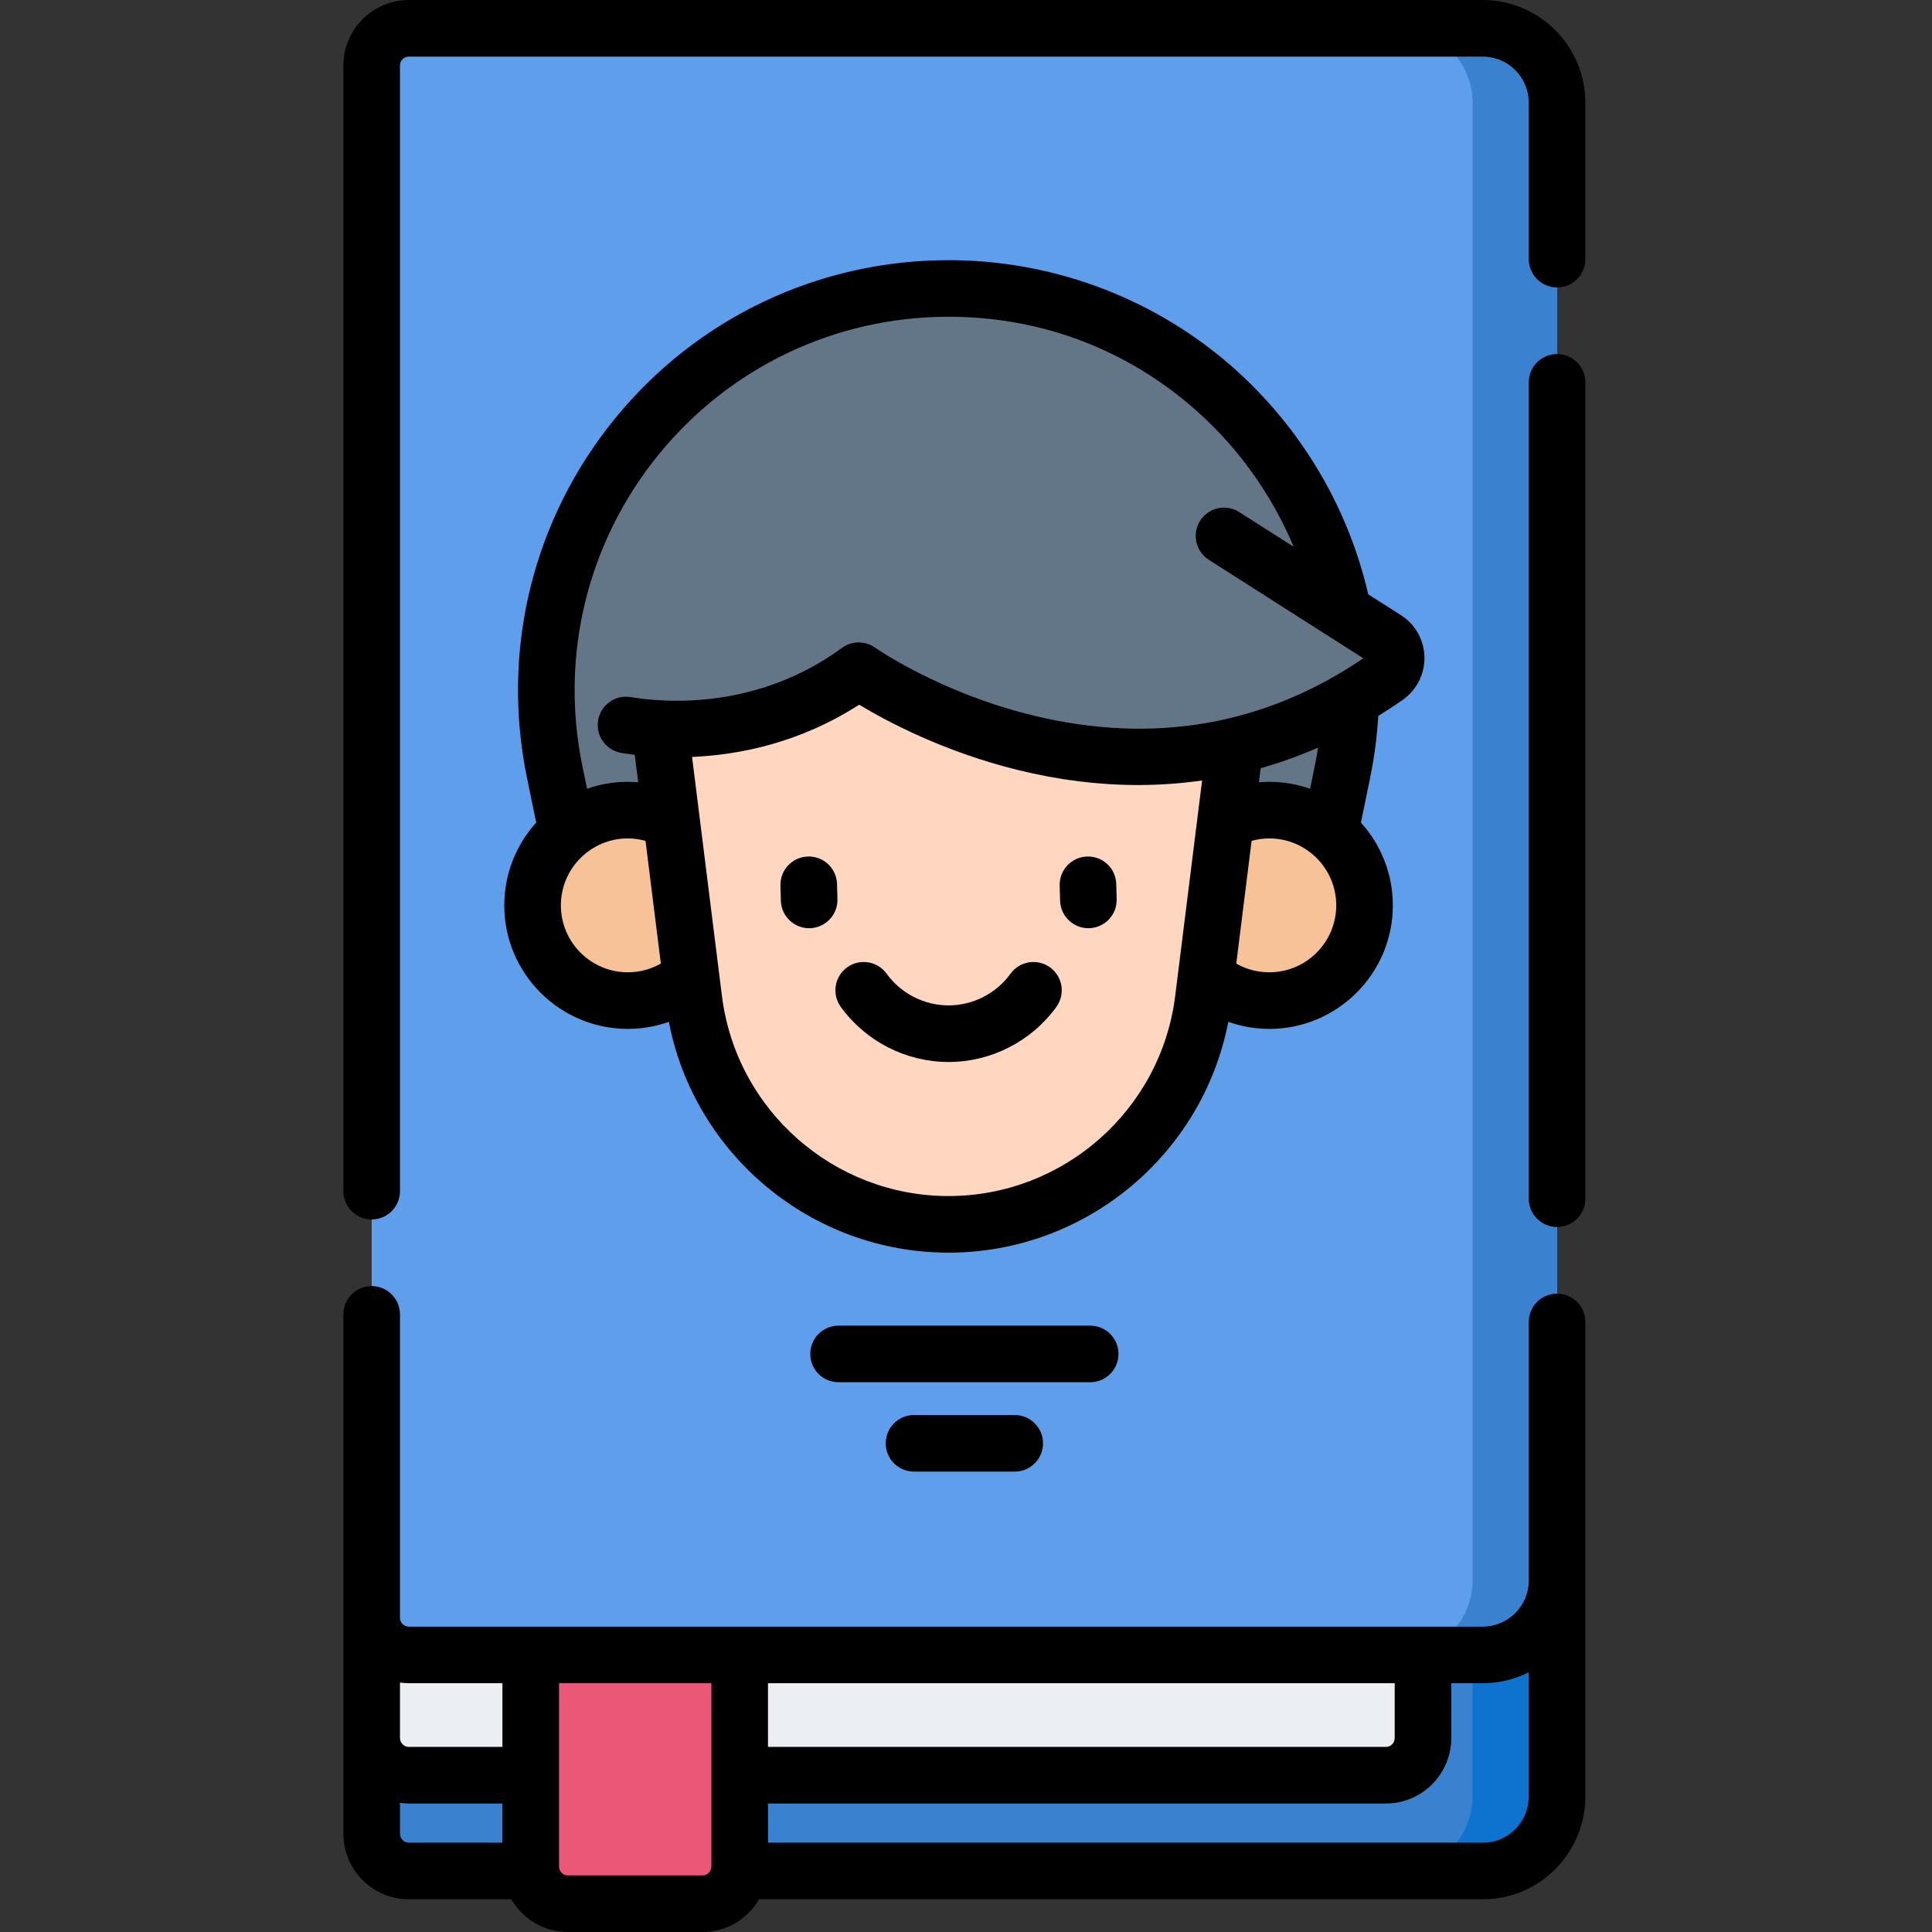 <svg height="512pt" viewBox="-91 0 512 512" width="512pt" xmlns="http://www.w3.org/2000/svg"><rect x="-91" y="0" width="512" height="512" fill="#333333" stroke="none"/><path d="m7.5 407.102v78.828c0 5.465 4.387 9.898 9.801 9.898h284.73c10.828 0 19.602-8.863 19.602-19.797v-68.93zm0 0" fill="#3a82d0"/><path d="m299.242 407.102v68.926c0 10.938-8.773 19.797-19.602 19.797h22.387c10.832 0 19.602-8.859 19.602-19.797v-68.926zm0 0" fill="#0d73ce"/><path d="m276.258 470.445h-258.906c-5.441 0-9.852-4.41-9.852-9.848v-47.207h278.609v47.207c0 5.438-4.41 9.848-9.852 9.848zm0 0" fill="#ebeef2"/><path d="m95.219 504.5h-35.773c-5.41 0-9.801-4.434-9.801-9.898v-73.023h55.375v73.023c.004 5.465-4.387 9.898-9.801 9.898zm0 0" fill="#eb5777"/><path d="m301.934 438.57h-284.582c-5.441 0-9.852-4.41-9.852-9.852v-411.367c0-5.441 4.41-9.852 9.852-9.852h284.582c10.879 0 19.699 8.82 19.699 19.699v391.668c0 10.883-8.82 19.703-19.699 19.703zm0 0" fill="#5f9eeb"/><path d="m321.629 27.297v391.473c0 10.938-8.77 19.797-19.602 19.797h-22.387c10.828 0 19.602-8.859 19.602-19.797v-391.473c0-10.93-8.773-19.797-19.602-19.797h22.387c10.832 0 19.602 8.867 19.602 19.797zm0 0" fill="#3a82d0"/><path d="m61.203 229.938h198.352l5.23-25.516c13.551-66.09-36.941-127.984-104.406-127.984s-117.957 61.895-104.406 127.984zm0 0" fill="#627687"/><path d="m270.617 239.93c0 13.938-11.301 25.238-25.238 25.238-13.941 0-25.242-11.301-25.242-25.238 0-13.941 11.301-25.242 25.242-25.242 13.938 0 25.238 11.301 25.238 25.242zm0 0" fill="#f8c298"/><path d="m100.617 239.93c0 13.938-11.301 25.238-25.238 25.238-13.941 0-25.242-11.301-25.242-25.238 0-13.941 11.301-25.242 25.242-25.242 13.938 0 25.238 11.301 25.238 25.242zm0 0" fill="#f8c298"/><path d="m160.379 324.465c-34.309 0-63.25-25.551-67.5-59.594l-12.559-100.523h160.113l-12.555 100.523c-4.254 34.043-33.191 59.594-67.5 59.594zm0 0" fill="#ffd6c0"/><path d="m70.254 191.164s34.562 9.762 66.309-13.41c0 0 70.891 50.262 139.867 1.574 3.496-2.469 3.41-7.688-.203-9.988l-42.848-27.312h-163.125zm0 0" fill="#627687"/><path d="m321.633 93.828c-4.141 0-7.5 3.359-7.5 7.5v216.34c0 4.145 3.359 7.5 7.5 7.5 4.145 0 7.5-3.355 7.5-7.5v-216.34c0-4.141-3.355-7.5-7.5-7.5zm0 0"/><path d="m321.633 342.828c-4.141 0-7.5 3.359-7.5 7.5v68.539c0 6.73-5.473 12.203-12.199 12.203h-284.582c-1.297 0-2.352-1.055-2.352-2.352v-80.391c0-4.141-3.359-7.5-7.5-7.5s-7.5 3.359-7.5 7.5v137.602c0 9.594 7.762 17.395 17.301 17.395h27.203c3 5.18 8.566 8.676 14.945 8.676h35.77c6.379 0 11.945-3.496 14.945-8.676h191.867c14.945 0 27.102-12.246 27.102-27.297v-125.699c0-4.141-3.355-7.5-7.5-7.5zm-209.109 103.242h166.086v14.477c0 1.324-1.031 2.398-2.305 2.398h-163.781zm-95.172 0h24.793v16.875h-24.844c-1.27 0-2.301-1.074-2.301-2.398v-14.656c.77.105 1.551.18 2.352.18zm-2.352 39.859v-8.156c.754.102 1.52.172 2.301.172h24.844v10.379h-24.844c-1.27 0-2.301-1.074-2.301-2.395zm80.219 11.07h-35.77c-1.27 0-2.305-1.074-2.305-2.398v-48.531h40.379v48.531c0 1.324-1.035 2.398-2.305 2.398zm206.812-8.676h-189.508v-10.379h163.785c9.539 0 17.301-7.805 17.301-17.395v-14.48h8.324c4.387 0 8.527-1.051 12.199-2.902v32.859c0 6.781-5.43 12.297-12.102 12.297zm0 0"/><path d="m301.934 0h-284.582c-9.57 0-17.352 7.781-17.352 17.352v298.316c0 4.145 3.359 7.5 7.5 7.5s7.5-3.355 7.5-7.5v-298.316c0-1.297 1.055-2.352 2.352-2.352h284.582c6.727 0 12.199 5.473 12.199 12.199v41.469c0 4.141 3.359 7.5 7.5 7.5 4.145 0 7.5-3.359 7.5-7.5v-41.469c0-14.996-12.203-27.199-27.199-27.199zm0 0"/><path d="m75.379 272.668c3.754 0 7.41-.648 10.871-1.867 6.812 35.199 37.816 61.164 74.129 61.164s67.32-25.965 74.129-61.168c3.465 1.219 7.129 1.871 10.871 1.871 18.051 0 32.738-14.688 32.738-32.738 0-8.434-3.203-16.129-8.457-21.938l2.473-12.066c1.098-5.352 1.793-10.785 2.125-16.191 2.188-1.359 4.359-2.77 6.496-4.277 3.699-2.613 5.844-6.871 5.738-11.391-.109-4.5-2.438-8.633-6.234-11.051l-8.66-5.52c-5.559-24.141-19.031-46.129-38.184-62.133-20.387-17.039-46.324-26.422-73.035-26.422-34.422 0-66.641 15.293-88.398 41.965-21.758 26.672-30.27 61.305-23.359 95.023l2.473 12.062c-5.25 5.809-8.457 13.504-8.457 21.938 0 18.051 14.688 32.738 32.742 32.738zm-17.742-32.738c0-9.785 7.961-17.742 17.742-17.742 1.605 0 3.172.227 4.688.645l4.062 32.52c-2.656 1.512-5.645 2.316-8.75 2.316-9.781 0-17.742-7.957-17.742-17.738zm102.742 77.035c-30.465 0-56.285-22.797-60.059-53.023l-7.914-63.344c12.527-.543 28.555-3.719 44.293-13.848 7.129 4.316 22.277 12.445 42.141 17.332 10.758 2.645 21.391 3.961 31.812 3.957 5.711 0 11.352-.414 16.918-1.203l-7.133 57.105c-3.777 30.227-29.598 53.023-60.059 53.023zm85-59.297c-3.098 0-6.098-.793-8.754-2.305l4.062-32.531c1.52-.414 3.086-.645 4.691-.645 9.781 0 17.738 7.957 17.738 17.738 0 9.785-7.957 17.742-17.738 17.742zm12.059-54.754-1.254 6.113c-3.383-1.188-7.02-1.84-10.805-1.84-.922 0-1.84.047-2.75.121l.465-3.73c5.16-1.453 10.227-3.281 15.195-5.445-.25 1.598-.527 3.195-.852 4.781zm-173.832-82.527c18.898-23.164 46.879-36.449 76.773-36.449 23.535 0 45.465 7.934 63.418 22.934 12.309 10.289 21.91 23.414 28.039 38.027l-14.426-9.195c-3.496-2.227-8.129-1.199-10.355 2.293-2.227 3.492-1.199 8.129 2.293 10.355l40.949 26.102c-26.156 17.77-55.539 22.879-87.375 15.184-24.781-5.992-41.859-17.891-42.02-18.004-2.629-1.863-6.156-1.84-8.762.062-22.496 16.422-46.664 14.59-56.008 13.035-4.086-.676-7.949 2.086-8.625 6.176-.68 4.086 2.082 7.945 6.172 8.625 1.031.172 2.219.344 3.539.504l.91 7.273c-.91-.078-1.828-.121-2.75-.121-3.785 0-7.422.652-10.809 1.84l-1.254-6.113c-6-29.281 1.395-59.363 20.289-82.527zm0 0"/><path d="m130.82 234.277c-.113-4.141-3.551-7.418-7.703-7.293-4.141.113-7.402 3.562-7.289 7.703l.105 4c.113 4.07 3.449 7.297 7.496 7.297.066 0 .137-.004.207-.004 4.141-.113 7.406-3.562 7.293-7.703zm0 0"/><path d="m197.117 226.984c-4.141.113-7.402 3.562-7.289 7.703l.105 4c.113 4.07 3.449 7.297 7.496 7.297.066 0 .137-.004.207-.004 4.141-.113 7.406-3.562 7.293-7.703l-.109-4c-.113-4.141-3.527-7.402-7.703-7.293zm0 0"/><path d="m187.27 256.363c-3.355-2.43-8.047-1.68-10.473 1.676-3.809 5.262-9.945 8.398-16.418 8.398s-12.609-3.141-16.418-8.398c-2.43-3.355-7.117-4.105-10.473-1.676-3.355 2.43-4.105 7.121-1.676 10.473 6.617 9.145 17.297 14.605 28.566 14.605 11.27 0 21.945-5.461 28.566-14.605 2.43-3.352 1.68-8.043-1.676-10.473zm0 0"/><path d="m205.406 358.805c0-4.141-3.355-7.5-7.5-7.5h-66.68c-4.145 0-7.5 3.359-7.5 7.5 0 4.145 3.355 7.5 7.5 7.5h66.68c4.145 0 7.5-3.355 7.5-7.5zm0 0"/><path d="m151.227 374.992c-4.141 0-7.5 3.359-7.5 7.5 0 4.141 3.359 7.5 7.5 7.5h26.684c4.141 0 7.5-3.359 7.5-7.5 0-4.141-3.359-7.5-7.5-7.5zm0 0"/></svg>